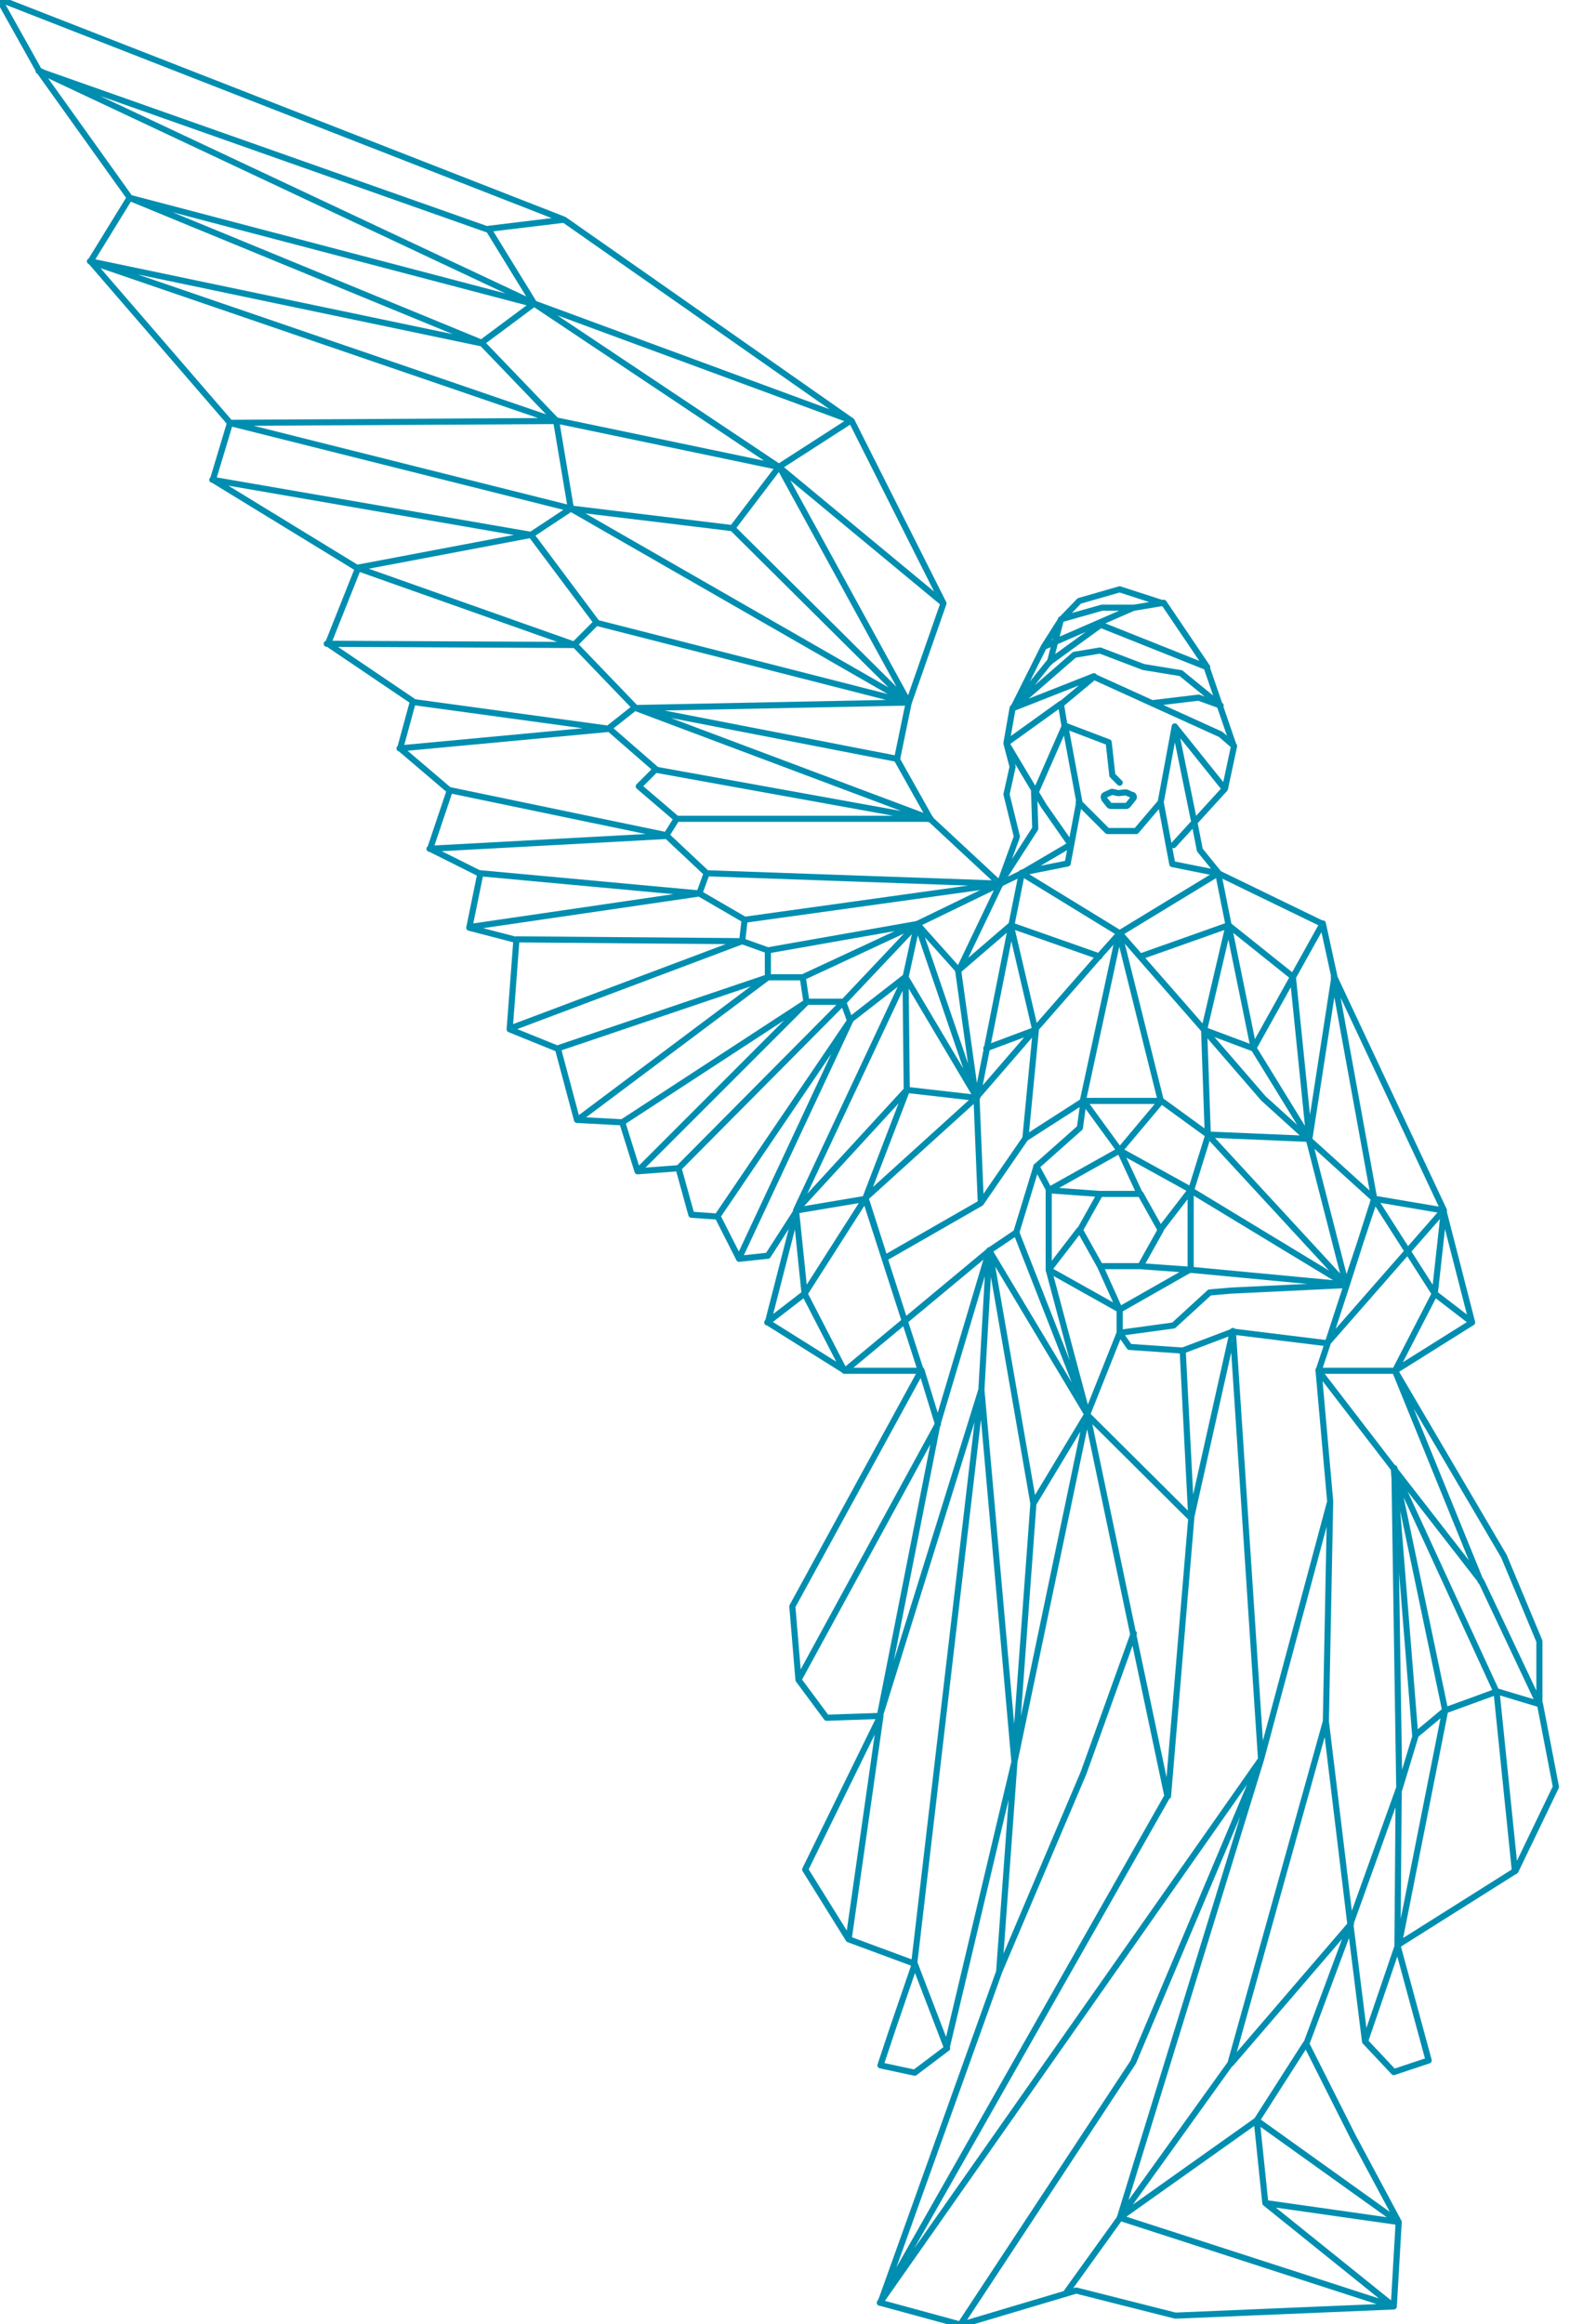 <svg xmlns="http://www.w3.org/2000/svg" viewBox="0 0 256.6 379.8">
<style>path{fill:none;stroke:#008eb0;stroke-linecap:round;stroke-linejoin:round}</style>
<path d="m154.1 98.5-26.8-22.2m21.2 38.5-21.1-38.5m21.1 38.5L93.3 83.1l-6.5 4.3 10.7 14.3-3.6 3.6 9.9 10.3-4.3 3.4 7.7 6.7-2.8 2.8 6.2 5.3-1.7 2.7 6.6 6.2-1.2 3.3 7.4 4.3-.4 3.5 4.2 1.5v4.4h5.7l.6 4h6l1.1 3 9-7m15.6-15.2-11.4-10.6-5.5-9.8 1.9-9.2 5.7-16.3-15-29.8-47-32.9L-.2-.2l6.6 11.8 14.8 20.7-6.4 10.4 22.8 26.4-2.8 9.3 23.7 14.5-4.9 12.3 13.9 9.4-2.1 7.7 8.1 6.9-3.2 9.5 8.2 4.1-1.8 8.8 7.7 2-1.1 14.6 7.9 3.2 3.1 11.6 7.4.4 2.5 8 6.7-.5 2.1 7.6 4.3.3 3.5 6.9 4.7-.5 4.7-7.3m-38-162-12.4 1.5 7.5 12.2-8.6 6.4 12.2 12.7 36.4 7.6 11.8-7.6-51.8-19.1-81-38.1m81 38.1 40 26.7M78.7 56 21.1 32.3m69.8 36.5L14.7 42.7m22.8 26.4 55.8 14m-2.4-14.3 2.4 14.3M14.7 42.7l64 13.4M21.1 32.3l66.2 17.4m-81-38.1 73.4 25.9M37.5 69.1l53.4-.3m48.1 97.9-21.7 32m21.7-32-18.2 38.9m17.1-41.9-27 27.2m21-27.2-30.2 19.7m23.8-23.7-34.3 11.6m30.1-17.5-36.9-.3m29.9-7.5-35.8-3.3m30.5-6.2-35.6-7.4m26.2-10-32.2-4.4m26.6-9.3L58.4 92.8m28.4-5.4-52.1-9m52.1 9-28.5 5.4M94 105.4l-40.6-.2m46.2 13.9-34.3 3.2m32.3-20.5 50.9 13m-44.6.9 44.6-.9m-41.2 11 44.8 8.1m-41.4-.1h41.4m-36.6 8.9 48 1.7m-41.8 5.9 41.7-5.8m-37.9 10.8 24.4-4.3m-18.7 8.7 18.7-8.7m-12 12.7 12-12.7m-3.3-27-42.7-8.3 48.2 18.1m-81.9 4.9 38.8-2.1m-32.3 14.9 37.6-5.5m-10.1 45.4 27.7-27.7m-6.4-4L94.4 183m-11.1-14.9 38-14.3m-28-70.7 26.4 3.2 7.6-10m-7.5 10.1 28.7 28.5"/>
<path d="m174 118.7-.6-3.6 5.4-4.5 20.7 9.4 2.2 1.9-1.5 7-8.4 9.2M173.4 115l-8.9 6.4 1-5.7 6-7.5 8.4-6.1 17.3 6.9 4.4 12.8m-13.2-6.9 7.5-.9 3.6 1.3-6.5-5.3-6.1-1-7.1-2.7-4.2.7-10 8.7 13.2-5.2m-7.2-2.3 1.8-7 6.7-1.9h5.3l4.8-.8 7.1 10.5m-31.7 6.7 5-10 2.8-4.4 3-3.1 6.6-1.9 7.1 2.3m-19.5 7.1 14.7-6.4M167 142.7l8-4.7-4.4-6.3-6.1-10.2 1 3.8-1 4.5 1.7 6.9-2.8 7.7 5.8-9-.2-6.4m14-1.1-1.2-1.2-.6-5.4-7.1-2.7 2.3 12.4-1.9 10.1-7.5 1.5m16-10.9h1.1c.1 0 .2-.1.3-.2l.8-1c.2-.2.1-.5-.1-.6h-.1l-.9-.4h-.3l-.9.1h-.2l-.9-.2c-.1 0-.2 0-.3.1l-.9.4c-.2.1-.3.4-.1.6v.1l.8 1c.1.1.2.1.3.1h1.4zm9-13-2.3 12.4 1.9 10.1 7.5 1.5m-7.1-24 8.1 10.1m-8.1-10.1 3.1 15.2M174 118.7l-4.7 10.7m25.8 4.4 1 5.1 3 3.7m-22.8-11.5 4.7 4.7h4.7l4-4.7"/>
<path d="m130.5 274.5-1-12 21.1-38.6 2.7 8.8-22.8 41.8 4.6 6.2 8.8-.3-12.3 25.1 7.1 11.4 10.8 4 5.3 13.8-5.3 4-5.6-1.2 2-6 3.6-10.5m-.1 0 11-93.9-16.6 53.3 9.4-47.6 8.5-28.5-1.3 22.8 5.4 60.8-2.5 34.3-19.4 54.1 13.2 3.6 18.8-5.6 16.2 4.1 35.7-1.5-44.8-14.5 18.1-25.2 15.6-55.9.7-36-1.9-21.4m-37.8 7.1-11.9 56.9-11.1 46.8m4.9-155.3.7 17.1m3 125.7 13.8-32.5 8.2-22.8m32.1-21.5-11.3 42.1-62.3 88.8 47-82.8-5.6-26.5-7.5-35.8 17 16.9-3.8 45.4m-16.6 81.1 8.7-12.1 23.1-75-20.9 49.5-28.2 42.8m4.7-175.5 7.2 41.4 8.8-14.6m-8.8 14.6-3.1 42.2M228 224l17.8 30.3 5.8 13.9v10.3l-9.5-20.1-14.3-18.4-12.3-16m-71.6 56.4-5.2 36.5m84.4 16.7 4.7 5 5.7-1.9-5.1-18.8M183 362.4l22.4-15.9 8-12.5m-6.6 26 21.8 3.1-23.2-16.6 1.4 13.5 21 16.9.8-13.8-7.5-14-7.6-15.1 7.3-19.6-19.6 22.8m-31.9-168.9-1.7 17.6m15.4 31.9-5.3 13.3-16-26.7m31.6 16.3 1.4 27.2 6.8-30.4 4.6 69.9m-9.3-119.1.6 17.1 22.6 24.5-6.1-23.8-16.5-.7-7.7-5.6-6.8-27.3-5.9 27.3m39.7 101.5 4 33.1 2.4 19.2 5.4-15.8 19.2-12.1 6.6-13.7-2.6-13.5-7-2.1-8.5 3.1-4.8 4-2.7 8.9-.8-52.5 8.3 39.6-7.6 38.3m13.4-59.4L228 224m3.3 59.6-3.5-43.6 16.8 36.5 3 29.3m-26.9 8.6 7.9-22-.2 25.4m-51.3-137.9h12.7m7.7 5.5-2.8 9m-4.9-14.5L183 188m-11.6 19.5 6.3 23.6M183 214v3.7m11.6-10.2 25.4 2.4m-25.4-15.4 25.4 15.4m-53.9-8.5 11.6 29.6m-.6-51.1 5.9 8.1m-13.6 2.6 2.1 3.9"/>
<path d="M171.4 194.5v13L183 214l11.6-6.6v-13L183 188l-11.6 6.5zm8.4 12.4h6.6l3.3-5.9-3.3-5.9h-6.6l-3.3 5.9 3.3 5.9zm-8.4-12.4 8.3.6m3.3-7.1 3.3 7.1m8.3-.6-5 6.5m5 6.5-8.3-.6M183 214l-3.2-7.1m-8.4.6 5-6.5"/>
<path d="m183 152.5-16-9.8-17.1 8.3-1.9 8.7-17.9 38.1 1.4 13.6L138 224h12.5l-9.1-28.2 18.1-16.4 9.6-11.1 10.5-12 3.4-3.8h0zm-52.8 45.3 11.3-1.9 3.1 9.7 15.7-9 7.3-10.6 9.5-6.1-.6 4.4-7.1 6.3-3.3 10.8-4.3 2.9-23.7 19.7-12.6-7.9 4.7-18.3h0zm36.8-55.1-1.7 8.5-4 20.1-1.6 8.1-11.7-19.7 1.9-8.7 9.7 28.4m-9.7-28.4 6.8 7.6 6.8-14.2m16.2 11.9-14.5-5.1 4 17.1-8 3m4-20.1-8.6 7.4 2.9 20.8M148 159.7l.2 18.5-6.8 17.7-9.9 15.5-6.1 4.7m34.2-36.7-11.4-1.3-18.1 19.7"/>
<path d="m201.5 217.6 15.4 1.9 19-21.7-11.2-1.9L220 210l-18.8.9-3.5.3-5.9 5.4-8.8 1.2 1.6 2.3 8.7.6 8.2-3.1M183 152.5l16.1-9.8 17.1 8.3 1.9 8.7 17.9 38.1-1.5 13.6L228 224h-12.5l1.5-4.5 3.1-9.5 4.5-14.1-18.1-16.4-9.6-11.1-10.5-12-3.4-3.9h0zm52.9 45.3 4.7 18.3L228 224m-28.9-81.3 1.7 8.5 4.1 20.1 9.1 14.8 4.1-26.5-1.9-8.7-11.3 20.3m-18.5-14.9 14.4-5.1-4 17.1 8 3m-4-20.1 10.5 8.4 2.7 26.5m4-26.4 6.6 36.2 9.9 15.5 6.1 4.7"/>
</svg>